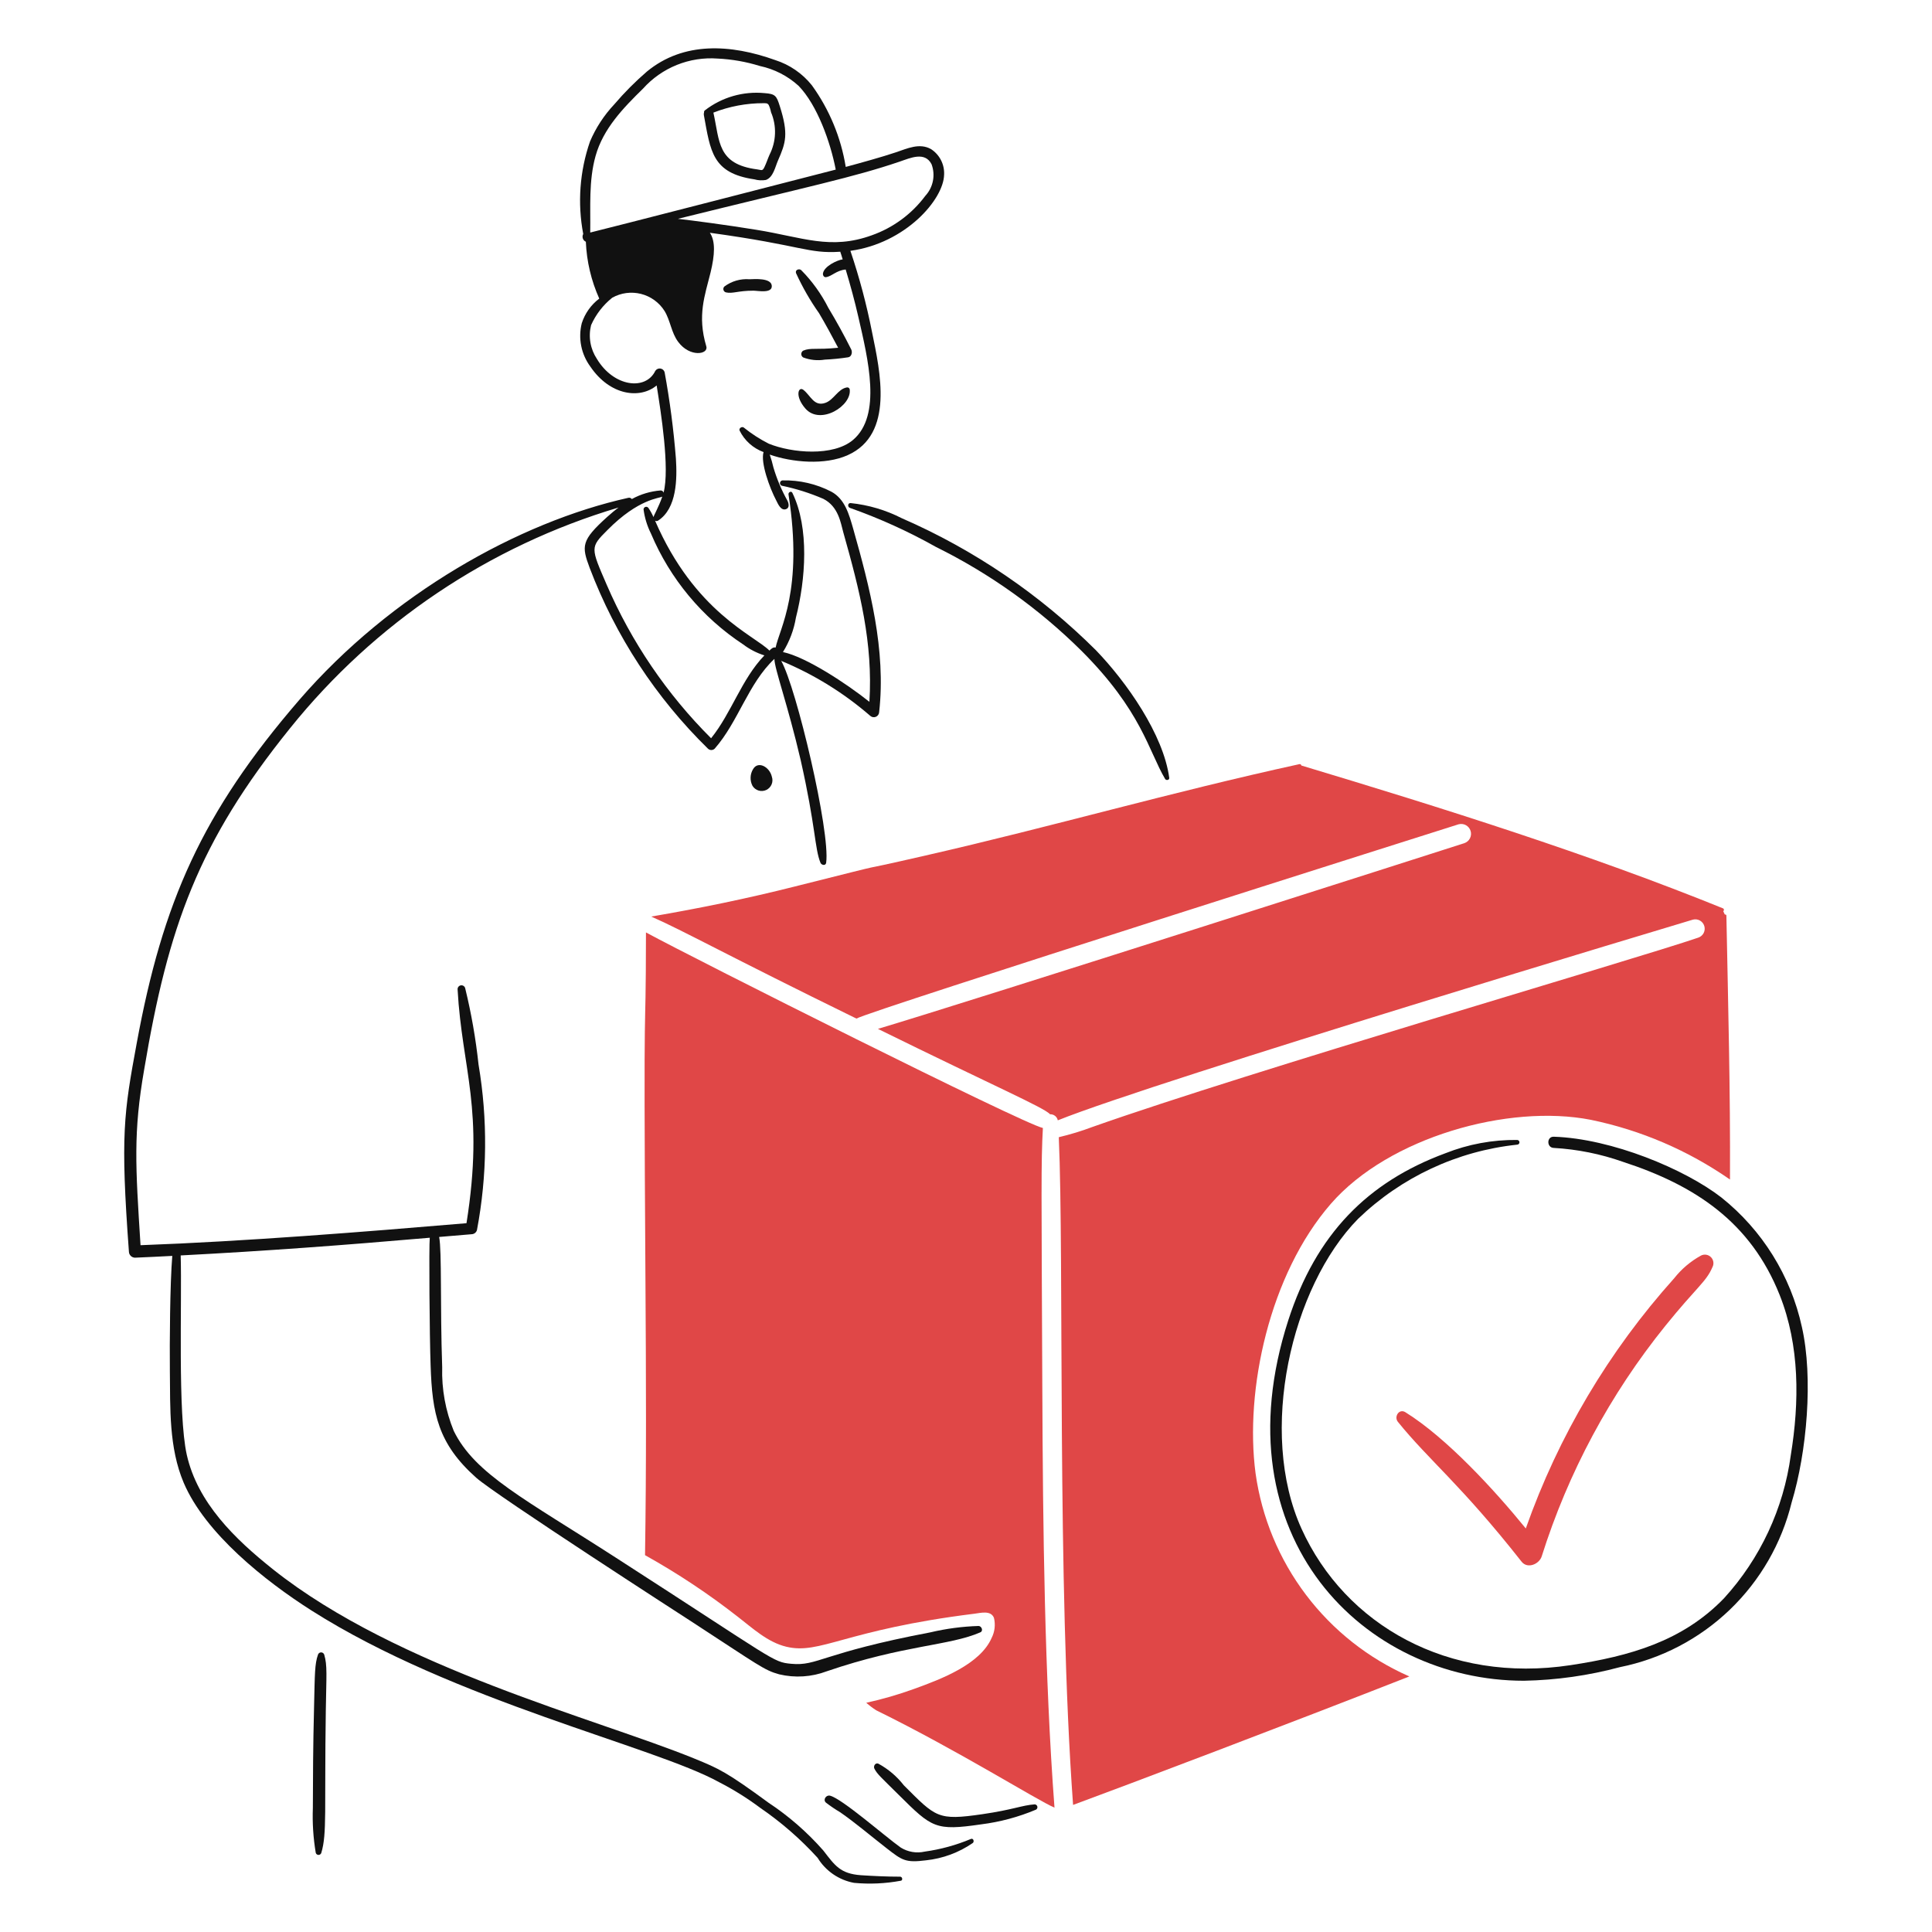 <svg viewBox="0 0 280 280" fill="none" xmlns="http://www.w3.org/2000/svg"><path d="M111.86 112.56C111.539 111.149 109.869 110.222 109.143 111.467C108.922 111.827 108.798 112.239 108.782 112.662C108.766 113.084 108.859 113.504 109.052 113.88C109.25 114.211 109.565 114.457 109.935 114.57C110.304 114.682 110.703 114.653 111.052 114.489C111.402 114.325 111.678 114.036 111.827 113.68C111.977 113.324 111.988 112.924 111.86 112.56Z" fill="#111111"/><path d="M113.014 15.38C112.538 13.877 112.363 13.609 110.813 13.497C107.71 13.196 104.609 14.092 102.145 16.002C102.104 16.037 102.073 16.082 102.054 16.132C102.035 16.183 102.03 16.237 102.039 16.29C101.997 16.412 101.986 16.543 102.008 16.67C102.974 21.927 103.211 25.092 109.325 25.991C109.867 26.146 110.438 26.177 110.995 26.082C112.069 25.705 112.342 24.198 112.741 23.289C113.889 20.677 114.3 19.436 113.014 15.38ZM111.527 22.424C111.269 23.001 111.069 23.636 110.797 24.199C110.492 24.836 110.404 24.636 109.735 24.549C103.928 23.794 104.321 20.489 103.39 16.321C105.707 15.415 108.174 14.951 110.662 14.955C111.026 14.97 111.209 14.923 111.405 15.212C111.562 15.545 111.675 15.897 111.74 16.26C112.158 17.24 112.355 18.3 112.318 19.365C112.282 20.43 112.011 21.474 111.527 22.424Z" fill="#111111"/><path d="M105.196 42.371C106.176 42.601 106.924 42.127 109.189 42.127C109.826 42.127 111.979 42.584 111.849 41.384C111.724 40.264 109.375 40.443 108.629 40.473C107.32 40.368 106.019 40.746 104.969 41.535C104.909 41.598 104.867 41.676 104.845 41.76C104.824 41.844 104.825 41.933 104.848 42.017C104.87 42.101 104.914 42.178 104.975 42.239C105.036 42.302 105.112 42.347 105.196 42.371Z" fill="#111111"/><path d="M123.367 50.644C122.338 48.593 121.232 46.572 120.043 44.603C119.025 42.588 117.699 40.746 116.11 39.143C115.807 38.885 115.199 39.113 115.367 39.584C116.298 41.621 117.416 43.568 118.707 45.398C119.673 47.04 120.589 48.72 121.47 50.4C118.226 50.73 117.506 50.352 116.399 50.82C116.315 50.872 116.247 50.944 116.199 51.03C116.151 51.115 116.126 51.212 116.126 51.31C116.126 51.408 116.151 51.505 116.199 51.59C116.247 51.676 116.315 51.748 116.399 51.8C117.4 52.183 118.484 52.293 119.542 52.119C120.667 52.066 121.788 51.955 122.902 51.785C123.428 51.72 123.565 51.038 123.367 50.644Z" fill="#111111"/><path d="M116.733 59.22C118.902 61.685 123.528 58.786 123.14 56.396C123.114 56.31 123.056 56.236 122.978 56.191C122.9 56.146 122.808 56.132 122.72 56.153C121.447 56.367 120.838 57.96 119.623 58.384C117.97 58.962 117.503 57.343 116.435 56.503C115.706 55.934 115.151 57.421 116.733 59.22Z" fill="#111111"/><path d="M261.145 192.324C259.528 184.909 255.405 178.277 249.472 173.545C244.187 169.446 233.597 165.015 225.183 164.741C224.136 164.707 224.136 166.334 225.183 166.365C228.606 166.561 231.984 167.241 235.217 168.384C245.696 171.795 253.73 177.138 257.928 187.694C260.842 195.026 260.792 203.192 259.536 210.889C258.494 218.631 255.115 225.87 249.851 231.641C243.817 237.878 236.209 240.019 227.627 241.326C209.916 244.024 194.956 235.515 188.628 221.561C182.265 207.526 187.142 186.498 196.826 176.642C203.098 170.596 211.207 166.813 219.87 165.894C219.961 165.894 220.047 165.858 220.112 165.794C220.176 165.73 220.212 165.643 220.212 165.553C220.212 165.462 220.176 165.375 220.112 165.311C220.047 165.247 219.961 165.211 219.87 165.211C216.311 165.172 212.779 165.826 209.471 167.139C198.223 171.304 190.744 178.828 186.7 191.367C176.537 222.867 197.772 243.587 220.86 243.587C225.563 243.497 230.237 242.834 234.78 241.613C240.768 240.409 246.288 237.523 250.695 233.294C255.101 229.065 258.211 223.668 259.661 217.735C261.869 210.448 262.808 199.672 261.145 192.324Z" fill="#111111"/><path d="M246.512 181.971C245.016 182.794 243.699 183.909 242.641 185.249C233.16 195.81 225.851 208.133 221.13 221.516C216.688 216.056 209.674 208.387 203.672 204.666C202.762 204.106 201.992 205.323 202.594 206.066C207.103 211.642 211.753 215.188 220.522 226.332C221.385 227.427 223.084 226.68 223.437 225.558C227.273 213.398 233.352 202.064 241.36 192.142C245.916 186.504 247.265 185.788 248.175 183.656C248.301 183.423 248.348 183.156 248.31 182.893C248.272 182.631 248.152 182.388 247.966 182.2C247.78 182.011 247.538 181.887 247.277 181.846C247.015 181.805 246.747 181.848 246.512 181.971Z" fill="#E04747"/><path d="M151.06 201.162C150.937 171.977 150.864 168.645 151.143 163.478C148.176 162.826 100.954 139.118 93.618 135.135C93.596 154.678 93.23 137.235 93.544 185.675C93.633 199.556 93.684 212.405 93.482 225.387C98.196 228.014 102.698 231.003 106.947 234.328C109.088 235.983 111.244 238.001 113.947 238.654C118.896 239.849 122.354 236.223 141.211 233.873C142.122 233.766 143.591 233.341 144.05 234.465C144.29 235.445 144.172 236.479 143.716 237.38C142.055 241.198 136.426 243.348 132.468 244.772C130.207 245.592 127.894 246.261 125.545 246.777C125.996 247.179 126.478 247.544 126.987 247.869C138.93 253.732 150.311 260.912 152.825 261.976C151.395 243.071 151.141 221.603 151.06 201.162Z" fill="#E04747"/><path d="M250.201 132.695C250.2 132.668 250.193 132.642 250.18 132.618C250.167 132.595 250.148 132.575 250.126 132.56C250.104 132.546 250.078 132.536 250.051 132.533C250.025 132.53 249.998 132.534 249.973 132.544L249.745 132.056C249.779 132.033 249.807 132.002 249.826 131.964C249.844 131.927 249.852 131.885 249.849 131.843C249.846 131.802 249.832 131.762 249.809 131.727C249.785 131.693 249.753 131.665 249.715 131.648C230.373 123.795 208.898 117.046 188.598 110.942C188.595 110.91 188.585 110.879 188.57 110.851C188.554 110.824 188.532 110.8 188.506 110.781C188.481 110.762 188.451 110.749 188.42 110.743C188.389 110.737 188.356 110.737 188.325 110.744C169.494 114.86 152.463 119.806 134.161 123.981C120.861 127.035 132.621 124.1 115.2 128.475C108.324 130.215 101.374 131.641 94.381 132.835C99.109 134.91 105.244 138.382 124.125 147.622C125.504 146.657 210.379 119.781 211.383 119.465C211.742 119.366 212.125 119.411 212.451 119.59C212.777 119.769 213.021 120.069 213.13 120.424C213.239 120.78 213.206 121.164 213.036 121.495C212.867 121.827 212.575 122.079 212.223 122.199C211.523 122.426 140.343 145.214 127.235 149.113C144.36 157.543 151.218 160.472 152.193 161.49C152.452 161.48 152.707 161.563 152.911 161.724C153.114 161.885 153.254 162.113 153.304 162.368C167.751 156.563 244.618 133.49 245.351 133.281C245.694 133.191 246.058 133.238 246.366 133.412C246.674 133.586 246.903 133.873 247.003 134.213C247.103 134.553 247.067 134.918 246.902 135.231C246.737 135.544 246.456 135.781 246.12 135.891C236.804 139.083 181.364 155.186 158.309 163.331C156.722 163.928 155.098 164.423 153.447 164.812C154.232 182.43 153.167 229.475 155.519 261.583C162.887 258.874 187.116 249.696 204.252 242.963C198.335 240.364 193.182 236.296 189.281 231.144C185.38 225.992 182.862 219.928 181.966 213.528C180.368 201.478 183.968 184.695 192.886 174.454C201.274 164.818 218.631 159.949 230.563 162.294C237.799 163.786 244.657 166.73 250.723 170.947C250.781 157.92 250.46 145.907 250.201 132.695Z" fill="#E04747"/><path d="M149.948 261.502C148.109 261.632 146.821 262.28 142.358 262.928C135.895 263.865 135.657 263.407 130.988 258.738C129.985 257.446 128.723 256.376 127.284 255.597C126.846 255.44 126.542 255.975 126.724 256.325C127.144 257.146 127.68 257.569 130.291 260.165C135.051 264.891 135.565 265.367 142.177 264.401C144.923 264.058 147.608 263.338 150.157 262.261C150.232 262.214 150.29 262.144 150.323 262.062C150.355 261.979 150.36 261.889 150.336 261.803C150.313 261.718 150.263 261.642 150.193 261.588C150.123 261.534 150.037 261.503 149.948 261.502Z" fill="#111111"/><path d="M140.718 266.511C138.575 267.41 136.325 268.028 134.023 268.348C132.827 268.62 131.572 268.407 130.532 267.756C128.283 266.16 122.009 260.648 120.285 260.242C119.725 260.109 119.238 260.833 119.693 261.243C120.351 261.752 121.041 262.22 121.758 262.643C123.936 264.146 126.155 266.045 128.498 267.865C130.76 269.622 131.222 269.987 134.207 269.611C136.637 269.352 138.964 268.491 140.977 267.106C141.233 266.918 141.082 266.372 140.718 266.511Z" fill="#111111"/><path d="M141.827 235.649C139.468 235.722 137.123 236.032 134.827 236.575C119.007 239.583 118.528 241.492 114.667 241.129C111.941 240.871 112.585 240.778 89.256 225.751C76.107 217.269 68.816 213.646 65.757 207.368C64.566 204.451 63.997 201.318 64.086 198.169C63.777 189.141 64.05 181.369 63.645 179.269C65.209 179.147 66.773 179.011 68.337 178.874C68.516 178.871 68.69 178.811 68.833 178.701C68.975 178.592 69.078 178.439 69.126 178.266C70.62 170.348 70.696 162.227 69.353 154.281C68.955 150.564 68.311 146.877 67.425 143.245C67.397 143.106 67.317 142.982 67.201 142.9C67.085 142.818 66.942 142.782 66.801 142.802C66.66 142.821 66.531 142.893 66.442 143.004C66.352 143.114 66.308 143.254 66.318 143.396C66.959 155.016 70.238 160.712 67.607 177.276C52.57 178.548 35.48 179.91 20.366 180.464C19.635 168.935 19.303 164.157 20.898 154.984C24.361 134.348 28.738 122.034 42.038 105.54C54.293 90.291 70.901 79.133 89.652 73.552C89.075 73.972 88.532 74.446 87.997 74.918C84.224 78.324 84.272 79.127 85.462 82.31C89.208 92.179 95.056 101.116 102.6 108.5C102.731 108.628 102.907 108.7 103.09 108.7C103.274 108.7 103.45 108.628 103.58 108.5C107.026 104.567 108.408 99.103 112.232 95.49C112.232 96.89 114.171 102.131 116.028 110.109C118.229 119.83 118.059 122.965 118.912 125.047C119.052 125.381 119.657 125.517 119.732 125.047C120.364 120.567 115.406 99.618 113.219 95.778C117.915 97.721 122.267 100.407 126.108 103.733C126.216 103.835 126.351 103.905 126.497 103.932C126.643 103.96 126.794 103.945 126.931 103.889C127.069 103.833 127.188 103.738 127.273 103.617C127.359 103.495 127.407 103.351 127.413 103.202C128.422 94.195 126.066 85.17 123.649 76.621C123.071 74.617 122.48 72.339 120.491 71.261C118.308 70.13 115.875 69.567 113.417 69.622C113.324 69.627 113.236 69.663 113.168 69.726C113.099 69.789 113.055 69.873 113.043 69.965C113.03 70.057 113.05 70.15 113.099 70.229C113.148 70.308 113.222 70.367 113.31 70.396C115.373 70.824 117.388 71.46 119.322 72.295C121.537 73.423 121.842 75.818 122.221 77.167C124.625 85.665 126.529 93.227 126.001 101.714C122.7 99.081 116.806 95.2 113.47 94.5C114.419 92.975 115.059 91.278 115.352 89.506C116.752 84.004 117.323 76.528 114.836 71.427C114.668 71.092 114.229 71.351 114.276 71.653C116.453 85.583 112.974 91.085 112.41 93.848C112.045 93.764 111.798 94.003 111.514 94.289C109.274 92.049 100.681 88.719 94.937 75.464C95.004 75.503 95.082 75.522 95.159 75.519C95.237 75.516 95.313 75.492 95.378 75.449C98.125 73.672 98.14 69.346 97.958 66.462C97.626 62.262 97.079 58.082 96.32 53.938C96.279 53.799 96.2 53.676 96.09 53.582C95.981 53.488 95.847 53.428 95.704 53.408C95.561 53.389 95.415 53.412 95.285 53.473C95.154 53.535 95.045 53.633 94.969 53.756C93.569 56.643 88.949 56.069 86.513 52.025C86.039 51.313 85.718 50.509 85.572 49.665C85.425 48.821 85.457 47.956 85.663 47.125C86.353 45.574 87.404 44.21 88.729 43.148C89.997 42.437 91.489 42.239 92.898 42.594C94.307 42.95 95.527 43.833 96.305 45.06C97.17 46.472 97.285 48.217 98.293 49.554C99.981 51.825 102.719 51.374 102.361 50.191C101.023 45.7 102.161 42.825 102.984 39.474C103.592 36.954 103.712 34.965 102.878 33.734C116.434 35.596 117.018 36.792 121.793 36.483C121.793 36.623 121.773 36.379 122.126 37.59C121.327 37.696 119.447 38.588 119.273 39.609C119.227 39.852 119.379 40.201 119.693 40.169C120.533 40.072 121.206 39.18 122.563 39.06C123.246 41.338 123.868 43.614 124.4 45.937C125.8 52.049 127.83 60.19 123.626 63.759C120.747 66.188 114.759 65.656 111.42 64.305C110.127 63.652 108.907 62.863 107.78 61.953C107.5 61.771 107.052 62.073 107.19 62.408C107.905 63.852 109.148 64.966 110.662 65.52C110.202 66.993 111.502 70.647 112.514 72.563C112.756 73.034 113.151 74.005 113.865 73.808C114.456 73.641 114.335 73.003 114.122 72.563C113.265 71.036 112.583 69.416 112.088 67.736C111.945 67.11 111.767 66.491 111.556 65.884C114.766 67.004 119.536 67.463 122.867 65.96C129.64 62.924 127.54 53.802 126.388 48.16C125.601 44.158 124.552 40.213 123.246 36.35C131.207 35.259 136.741 28.942 136.826 25.329C136.865 24.597 136.71 23.867 136.377 23.214C136.044 22.561 135.544 22.008 134.929 21.609C133.259 20.668 131.468 21.533 129.829 22.079C127.826 22.754 124.723 23.612 122.571 24.191C121.878 19.914 120.193 15.859 117.653 12.349C116.284 10.642 114.441 9.375 112.356 8.709C105.892 6.387 99.075 5.996 93.765 10.36C92.067 11.824 90.484 13.415 89.029 15.12C87.547 16.695 86.354 18.52 85.506 20.51C84.014 24.815 83.676 29.437 84.526 33.914C84.472 34.011 84.439 34.118 84.43 34.229C84.419 34.34 84.433 34.452 84.469 34.557C84.504 34.663 84.562 34.76 84.637 34.842C84.712 34.924 84.804 34.989 84.906 35.034C85.023 37.88 85.683 40.677 86.849 43.275C85.657 44.176 84.772 45.422 84.314 46.844C84.045 47.919 84.018 49.039 84.233 50.126C84.448 51.212 84.901 52.237 85.558 53.129C88.424 57.357 92.781 57.859 95.168 55.861C95.771 59.658 97.093 67.901 96.169 71.401C96.145 71.305 96.088 71.22 96.008 71.161C95.927 71.103 95.828 71.075 95.729 71.082C94.27 71.197 92.852 71.621 91.57 72.327C91.513 72.251 91.436 72.193 91.346 72.161C91.257 72.129 91.161 72.123 91.069 72.145C75.158 75.678 56.626 86.122 43.4 101.408C29.218 117.825 23.562 130.823 19.821 151.154C17.938 161.337 17.441 164.521 18.683 181.394C18.688 181.626 18.782 181.846 18.946 182.01C19.11 182.174 19.331 182.269 19.562 182.274C21.37 182.199 23.16 182.108 24.968 182.015C24.632 186.042 24.577 194.678 24.618 198.675C24.679 204.081 24.466 209.804 26.622 214.889C29.753 222.235 38.399 229.113 45.126 233.394C65.863 246.576 94.797 253.07 104.224 258.29C106.325 259.369 108.331 260.624 110.221 262.039C113.247 264.116 116.024 266.536 118.495 269.251C119.07 270.193 119.839 271.003 120.749 271.628C121.659 272.253 122.691 272.679 123.777 272.878C126.032 273.089 128.305 272.986 130.532 272.574C130.882 272.545 130.791 271.982 130.456 271.982C128.575 271.982 126.647 271.891 124.779 271.771C121.762 271.555 120.999 270.355 119.319 268.188C116.991 265.539 114.322 263.211 111.38 261.265C105.322 256.822 104.198 256.319 100.618 254.859C86.509 249.102 57.638 241.79 39.607 227.473C34.007 223.023 28.636 217.784 27.068 210.836C25.736 204.826 26.386 188.7 26.187 181.947C38.573 181.3 49.616 180.478 62.286 179.382C62.153 180.54 62.255 193.802 62.408 197.901C62.636 204.856 63.469 209.22 69.012 214.161C71.943 216.758 99.952 234.836 100.092 234.927C109.987 241.367 110.718 242.05 112.92 242.654C115.214 243.201 117.62 243.048 119.826 242.214C131.026 238.382 137.589 238.535 142.086 236.566C142.541 236.362 142.267 235.665 141.827 235.649ZM130.425 23.409C131.944 22.893 134.039 21.921 135.01 23.804C135.296 24.574 135.364 25.408 135.206 26.215C135.048 27.021 134.67 27.767 134.114 28.372C132.153 31.007 129.454 32.999 126.358 34.096C120.355 36.274 116.278 34.376 109.628 33.306C105.35 32.606 100.303 31.945 98.244 31.713C117.701 26.898 123.579 25.732 130.425 23.411V23.409ZM85.54 33.702C85.6 29.984 85.298 26.233 86.314 22.606C87.423 18.644 90.322 15.653 93.191 12.845C94.542 11.339 96.22 10.164 98.096 9.408C99.973 8.653 101.997 8.338 104.014 8.488C106.091 8.588 108.147 8.95 110.132 9.566C112.22 10.01 114.153 11 115.732 12.435C118.434 15.214 120.352 20.59 121.122 24.58C120.98 24.618 85.68 33.712 85.54 33.702ZM95.984 71.973C95.467 73.478 94.71 74.773 94.71 74.948C94.509 74.486 94.265 74.043 93.981 73.627C93.936 73.557 93.871 73.504 93.793 73.474C93.716 73.444 93.631 73.44 93.551 73.462C93.471 73.484 93.401 73.531 93.35 73.597C93.299 73.662 93.27 73.742 93.268 73.825C93.429 75.046 93.793 76.231 94.345 77.332C97.11 83.889 101.759 89.479 107.703 93.393C108.631 94.097 109.673 94.636 110.783 94.986C107.46 98.433 106.047 103.275 103.057 106.994C96.648 100.599 91.512 93.045 87.923 84.734C85.604 79.362 85.511 79.342 88.014 76.84C92.555 72.24 95.62 72.219 95.981 71.973H95.984Z" fill="#111111"/><path d="M169.455 112.732C168.615 106.462 163.295 98.872 158.844 94.252C150.739 86.174 141.195 79.681 130.704 75.11C128.382 73.922 125.86 73.175 123.266 72.908C122.846 72.894 122.809 73.468 123.175 73.608C127.492 75.134 131.669 77.031 135.66 79.275C143.453 83.128 150.573 88.213 156.747 94.333C165.441 103.027 166.449 108.802 168.861 112.899C169.005 113.14 169.501 113.067 169.455 112.732Z" fill="#111111"/><path d="M46.084 239.809C45.604 241.161 45.63 242.684 45.524 246.959C45.352 253.73 45.366 257.299 45.342 262.017C45.26 264.197 45.401 266.379 45.762 268.53C45.788 268.616 45.841 268.693 45.913 268.747C45.986 268.801 46.074 268.83 46.164 268.83C46.255 268.83 46.343 268.801 46.415 268.747C46.488 268.693 46.541 268.616 46.567 268.53C47.415 265.71 47.002 262.305 47.219 247.884C47.296 242.787 47.457 241.378 46.991 239.809C46.961 239.712 46.901 239.627 46.819 239.567C46.738 239.506 46.639 239.474 46.537 239.474C46.436 239.474 46.337 239.506 46.255 239.567C46.174 239.627 46.114 239.712 46.084 239.809Z" fill="#111111"/></svg>